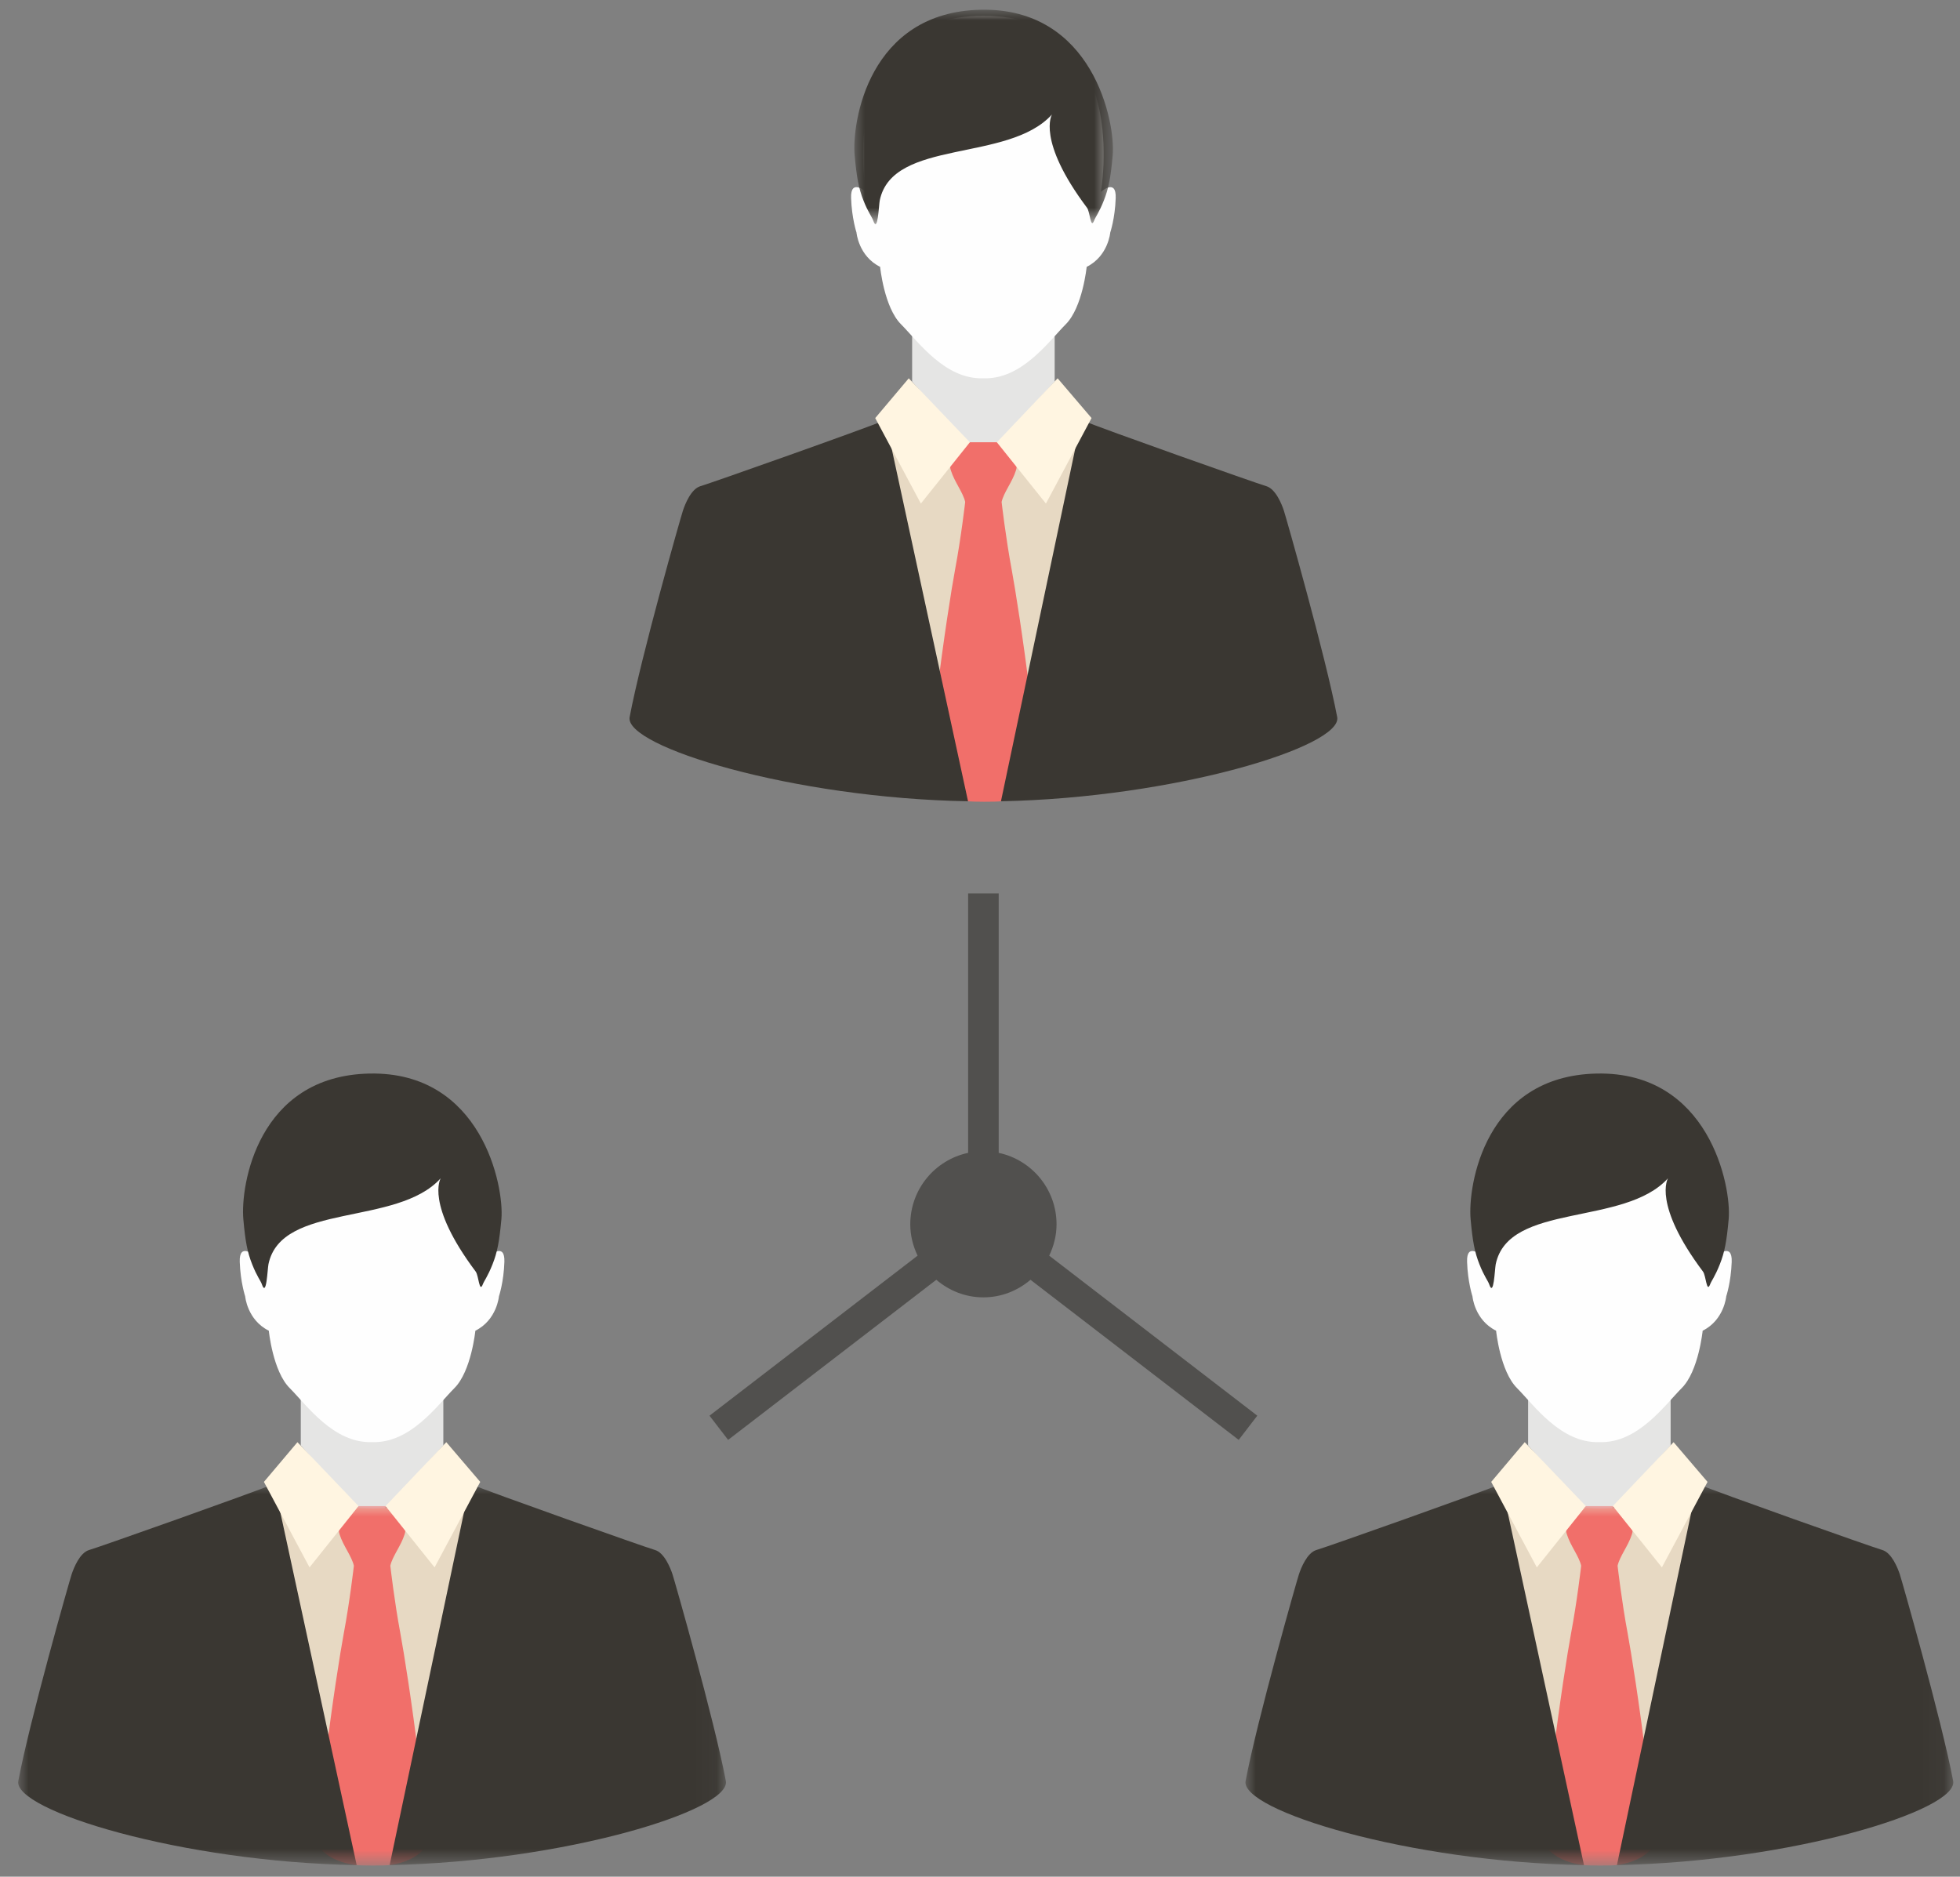 <?xml version="1.0" encoding="UTF-8"?>
<svg width="94px" height="90px" viewBox="0 0 94 90" version="1.1" xmlns="http://www.w3.org/2000/svg" xmlns:xlink="http://www.w3.org/1999/xlink">
    <rect x="0" y="0" width="94" height="90" fill="#808080" stroke="none"/>
    <title>Illustration/Manage</title>
    <defs>
        <polygon id="path-1" points="0 0 12.402 0 12.402 10.282 0 10.282"></polygon>
        <polygon id="path-3" points="1.9823671e-15 0 5.998 0 5.998 17.24 1.9823671e-15 17.24"></polygon>
        <polygon id="path-5" points="0 1.18942026e-14 33.946 1.18942026e-14 33.946 18.284 0 18.284"></polygon>
        <polygon id="path-7" points="0 0 5.997 0 5.997 17.24 0 17.24"></polygon>
        <polygon id="path-9" points="7.92946841e-15 1.18942026e-14 33.946 1.18942026e-14 33.946 18.284 7.92946841e-15 18.284"></polygon>
    </defs>
    <g id="Page-1" stroke="none" stroke-width="1" fill="none" fill-rule="evenodd">
        <g id="Services-Opportunity-Checklist---Closed-Copy" transform="translate(-87, -2479)">
            <g id="!-DROP-DOWN" transform="translate(0, 920)">
                <g id="05" transform="translate(59, 1529)">
                    <g id="Illustration/Manage" transform="translate(28.872, 30.466)">
                        <polygon id="Fill-1" fill="#E5E5E4" points="47.695 20.038 46.292 21.469 44.802 20.038 42.873 17.833 42.873 14.432 49.709 14.432 49.709 17.833"></polygon>
                        <g id="Group-49">
                            <path d="M39.946,9.031 C39.913,8.062 40.657,8.738 40.657,8.738 C40.657,8.738 39.135,0.293 46.291,0.293 C53.446,0.293 51.924,8.738 51.924,8.738 C51.924,8.738 52.671,8.062 52.636,9.031 C52.605,10.003 52.375,10.683 52.375,10.683 C52.375,10.683 52.281,11.815 51.244,12.331 C51.244,12.331 51.05,14.275 50.241,15.085 C49.431,15.896 48.135,17.743 46.291,17.675 C44.445,17.743 43.148,15.896 42.34,15.085 C41.53,14.275 41.338,12.331 41.338,12.331 C40.299,11.815 40.204,10.683 40.204,10.683 C40.204,10.683 39.978,10.003 39.946,9.031" id="Fill-2" fill="#FEFEFE"></path>
                            <polygon id="Fill-4" fill="#E7D9C3" points="51.926 32.768 41.103 32.768 41.103 20.526 46.319 20.868 51.885 20.526"></polygon>
                            <path d="M48.525,32.84 C48.215,30.259 47.811,27.73 47.65,26.864 C47.359,25.31 47.164,23.605 47.164,23.605 C47.267,23.148 47.674,22.654 47.847,22.107 C47.891,21.972 47.926,21.859 47.743,21.677 L47.159,20.836 C47.106,20.788 47.01,20.743 46.939,20.743 L46.29,20.743 L45.642,20.743 C45.572,20.743 45.473,20.788 45.421,20.836 L44.841,21.677 C44.655,21.859 44.691,21.972 44.736,22.107 C44.909,22.654 45.315,23.148 45.418,23.605 C45.418,23.605 45.223,25.31 44.93,26.864 C44.768,27.73 44.368,30.259 44.057,32.84 C44.057,32.84 41.579,37.451 45.543,37.961 C45.771,37.988 46.875,37.993 47.127,37.961 C50.964,37.419 48.525,32.84 48.525,32.84" id="Fill-6" fill="#F16F6A"></path>
                            <path d="M41.595,19.676 C40.591,20.096 33.178,22.719 32.723,22.848 C32.27,22.978 31.98,23.722 31.883,24.015 C31.784,24.306 29.874,31.008 29.325,33.924 C29.059,35.337 37.186,37.82 45.554,37.96 L41.595,19.676 Z M50.985,19.676 C51.99,20.096 59.402,22.719 59.856,22.848 C60.309,22.978 60.602,23.722 60.699,24.015 C60.796,24.306 62.705,31.008 63.259,33.924 C63.523,35.332 55.465,37.799 47.133,37.96 L50.985,19.676 Z" id="Fill-8" fill="#3A3732"></path>
                            <path d="M46.937,20.744 L49.29,23.683 L51.478,19.583 L49.851,17.677 L46.937,20.744 Z M45.642,20.744 L43.292,23.683 L41.103,19.583 L42.711,17.677 L45.642,20.744 Z" id="Fill-10" fill="#FFF5E1"></path>
                            <g id="Group-14" transform="translate(40.102, 0)">
                                <mask id="mask-2" fill="white">
                                    <use xlink:href="#path-1"></use>
                                </mask>
                                <g id="Clip-13"></g>
                                <path d="M6.062,0.001 C0.683,0.111 -0.126,5.402 0.014,6.98 C0.11,8.055 0.209,8.57 0.438,9.152 C0.668,9.732 0.851,9.946 0.904,10.108 C1.127,10.763 1.171,9.382 1.219,9.142 C1.835,6.172 7.383,7.343 9.478,5.023 C9.478,5.023 8.723,6.253 11.157,9.496 C11.306,9.69 11.329,10.552 11.501,10.108 C11.558,9.949 11.735,9.732 11.965,9.152 C12.195,8.57 12.293,8.055 12.391,6.98 C12.531,5.402 11.441,-0.11 6.062,0.001" id="Fill-12" fill="#3A3732" mask="url(#mask-2)"></path>
                            </g>
                            <polygon id="Fill-15" fill="#E5E5E4" points="18.376 71.055 16.973 72.486 15.484 71.055 13.553 68.85 13.553 65.449 20.39 65.449 20.39 68.85"></polygon>
                            <path d="M10.626,60.048 C10.594,59.081 11.339,59.757 11.339,59.757 C11.339,59.757 9.816,51.311 16.973,51.311 C24.128,51.311 22.604,59.757 22.604,59.757 C22.604,59.757 23.352,59.081 23.318,60.048 C23.287,61.02 23.057,61.701 23.057,61.701 C23.057,61.701 22.962,62.833 21.926,63.35 C21.926,63.35 21.731,65.293 20.923,66.101 C20.113,66.913 18.818,68.759 16.973,68.693 C15.126,68.759 13.83,66.913 13.021,66.101 C12.211,65.293 12.02,63.35 12.02,63.35 C10.981,62.833 10.886,61.701 10.886,61.701 C10.886,61.701 10.66,61.02 10.626,60.048" id="Fill-17" fill="#FEFEFE"></path>
                            <polygon id="Fill-19" fill="#E7D9C3" points="22.607 83.785 11.785 83.785 11.785 71.544 17.001 71.884 22.567 71.544"></polygon>
                            <g id="Group-23" transform="translate(13.974, 71.76)">
                                <mask id="mask-4" fill="white">
                                    <use xlink:href="#path-3"></use>
                                </mask>
                                <g id="Clip-22"></g>
                                <path d="M5.233,12.098 C4.924,9.515 4.52,6.988 4.358,6.119 C4.067,4.568 3.873,2.861 3.873,2.861 C3.974,2.405 4.383,1.912 4.555,1.365 C4.598,1.229 4.634,1.117 4.451,0.935 L3.866,0.094 C3.815,0.044 3.718,0 3.646,0 L2.999,0 L2.35,0 C2.279,0 2.181,0.044 2.129,0.094 L1.548,0.935 C1.363,1.117 1.4,1.229 1.443,1.365 C1.616,1.912 2.023,2.405 2.126,2.861 C2.126,2.861 1.931,4.568 1.639,6.119 C1.476,6.988 1.075,9.515 0.766,12.098 C0.766,12.098 -1.714,16.706 2.25,17.218 C2.478,17.245 3.584,17.25 3.836,17.216 C7.673,16.677 5.233,12.098 5.233,12.098" id="Fill-21" fill="#F16F6A" mask="url(#mask-4)"></path>
                            </g>
                            <g id="Group-26" transform="translate(0, 70.694)">
                                <mask id="mask-6" fill="white">
                                    <use xlink:href="#path-5"></use>
                                </mask>
                                <g id="Clip-25"></g>
                                <path d="M12.277,1.18942026e-14 C11.272,0.418 3.859,3.044 3.406,3.172 C2.952,3.3 2.661,4.045 2.564,4.337 C2.466,4.629 0.556,11.333 0.006,14.249 C-0.26,15.66 7.869,18.145 16.234,18.284 L12.277,1.18942026e-14 Z M21.667,1.18942026e-14 C22.671,0.418 30.085,3.044 30.539,3.172 C30.991,3.3 31.283,4.045 31.38,4.337 C31.479,4.629 33.387,11.333 33.939,14.249 C34.205,15.654 26.146,18.123 17.815,18.283 L21.667,1.18942026e-14 Z" id="Fill-24" fill="#3A3732" mask="url(#mask-6)"></path>
                            </g>
                            <path d="M17.618,71.76 L19.97,74.701 L22.16,70.601 L20.532,68.696 L17.618,71.76 Z M16.323,71.76 L13.973,74.701 L11.785,70.601 L13.393,68.696 L16.323,71.76 Z" id="Fill-27" fill="#FFF5E1"></path>
                            <path d="M16.846,51.018 C11.467,51.13 10.657,56.418 10.798,57.996 C10.893,59.072 10.992,59.589 11.223,60.169 C11.452,60.748 11.635,60.964 11.687,61.124 C11.911,61.78 11.954,60.401 12.003,60.161 C12.618,57.188 18.168,58.36 20.262,56.042 C20.262,56.042 19.507,57.269 21.941,60.513 C22.089,60.707 22.113,61.569 22.284,61.124 C22.341,60.967 22.519,60.748 22.748,60.169 C22.979,59.589 23.077,59.072 23.175,57.996 C23.314,56.418 22.224,50.907 16.846,51.018" id="Fill-29" fill="#3A3732"></path>
                            <polygon id="Fill-31" fill="#E5E5E4" points="77.236 71.055 75.833 72.486 74.344 71.055 72.415 68.85 72.415 65.449 79.25 65.449 79.25 68.85"></polygon>
                            <path d="M69.488,60.048 C69.455,59.081 70.199,59.757 70.199,59.757 C70.199,59.757 68.677,51.311 75.832,51.311 C82.988,51.311 81.465,59.757 81.465,59.757 C81.465,59.757 82.212,59.081 82.179,60.048 C82.146,61.02 81.917,61.701 81.917,61.701 C81.917,61.701 81.822,62.833 80.786,63.35 C80.786,63.35 80.592,65.293 79.783,66.101 C78.973,66.913 77.677,68.759 75.832,68.693 C73.986,68.759 72.69,66.913 71.882,66.101 C71.072,65.293 70.88,63.35 70.88,63.35 C69.841,62.833 69.746,61.701 69.746,61.701 C69.746,61.701 69.519,61.02 69.488,60.048" id="Fill-33" fill="#FEFEFE"></path>
                            <polygon id="Fill-35" fill="#E7D9C3" points="81.467 83.785 70.645 83.785 70.645 71.544 75.861 71.884 81.427 71.544"></polygon>
                            <g id="Group-39" transform="translate(72.834, 71.76)">
                                <mask id="mask-8" fill="white">
                                    <use xlink:href="#path-7"></use>
                                </mask>
                                <g id="Clip-38"></g>
                                <path d="M5.233,12.098 C4.923,9.515 4.519,6.988 4.358,6.119 C4.067,4.568 3.872,2.861 3.872,2.861 C3.975,2.405 4.382,1.912 4.555,1.365 C4.599,1.229 4.634,1.117 4.451,0.935 L3.867,0.094 C3.814,0.044 3.717,0 3.646,0 L2.998,0 L2.35,0 C2.28,0 2.181,0.044 2.129,0.094 L1.548,0.935 C1.363,1.117 1.399,1.229 1.444,1.365 C1.616,1.912 2.022,2.405 2.126,2.861 C2.126,2.861 1.931,4.568 1.638,6.119 C1.476,6.988 1.076,9.515 0.766,12.098 C0.766,12.098 -1.714,16.706 2.251,17.218 C2.478,17.245 3.583,17.25 3.835,17.216 C7.672,16.677 5.233,12.098 5.233,12.098" id="Fill-37" fill="#F16F6A" mask="url(#mask-8)"></path>
                            </g>
                            <g id="Group-42" transform="translate(58.86, 70.694)">
                                <mask id="mask-10" fill="white">
                                    <use xlink:href="#path-9"></use>
                                </mask>
                                <g id="Clip-41"></g>
                                <path d="M12.278,1.18942026e-14 C11.272,0.418 3.86,3.044 3.406,3.172 C2.953,3.3 2.661,4.045 2.564,4.337 C2.466,4.629 0.557,11.333 0.006,14.249 C-0.259,15.66 7.868,18.145 16.235,18.284 L12.278,1.18942026e-14 Z M21.667,1.18942026e-14 C22.672,0.418 30.084,3.044 30.538,3.172 C30.991,3.3 31.284,4.045 31.381,4.337 C31.478,4.629 33.387,11.333 33.94,14.249 C34.205,15.654 26.147,18.123 17.815,18.283 L21.667,1.18942026e-14 Z" id="Fill-40" fill="#3A3732" mask="url(#mask-10)"></path>
                            </g>
                            <path d="M76.478,71.76 L78.831,74.701 L81.02,70.601 L79.392,68.696 L76.478,71.76 Z M75.184,71.76 L72.833,74.701 L70.645,70.601 L72.253,68.696 L75.184,71.76 Z" id="Fill-43" fill="#FFF5E1"></path>
                            <path d="M75.706,51.018 C70.327,51.13 69.518,56.418 69.657,57.996 C69.753,59.072 69.852,59.589 70.082,60.169 C70.311,60.748 70.495,60.964 70.548,61.124 C70.771,61.78 70.814,60.401 70.862,60.161 C71.478,57.188 77.027,58.36 79.122,56.042 C79.122,56.042 78.367,57.269 80.801,60.513 C80.95,60.707 80.973,61.569 81.145,61.124 C81.202,60.967 81.379,60.748 81.608,60.169 C81.839,59.589 81.937,59.072 82.034,57.996 C82.175,56.418 81.084,50.907 75.706,51.018" id="Fill-45" fill="#3A3732"></path>
                            <path d="M59.427,67.425 L49.447,59.751 C49.665,59.292 49.799,58.789 49.799,58.25 C49.799,56.561 48.608,55.157 47.025,54.821 L47.025,42.377 L45.558,42.377 L45.558,54.821 C43.976,55.157 42.784,56.561 42.784,58.25 C42.784,58.789 42.917,59.292 43.135,59.751 L33.155,67.425 L34.048,68.586 L44.033,60.908 C44.644,61.429 45.426,61.751 46.291,61.751 C47.155,61.751 47.937,61.429 48.549,60.908 L58.535,68.586 L59.427,67.425 Z" id="Fill-47" fill="#51504E"></path>
                        </g>
                    </g>
                </g>
            </g>
        </g>
    </g>
</svg>